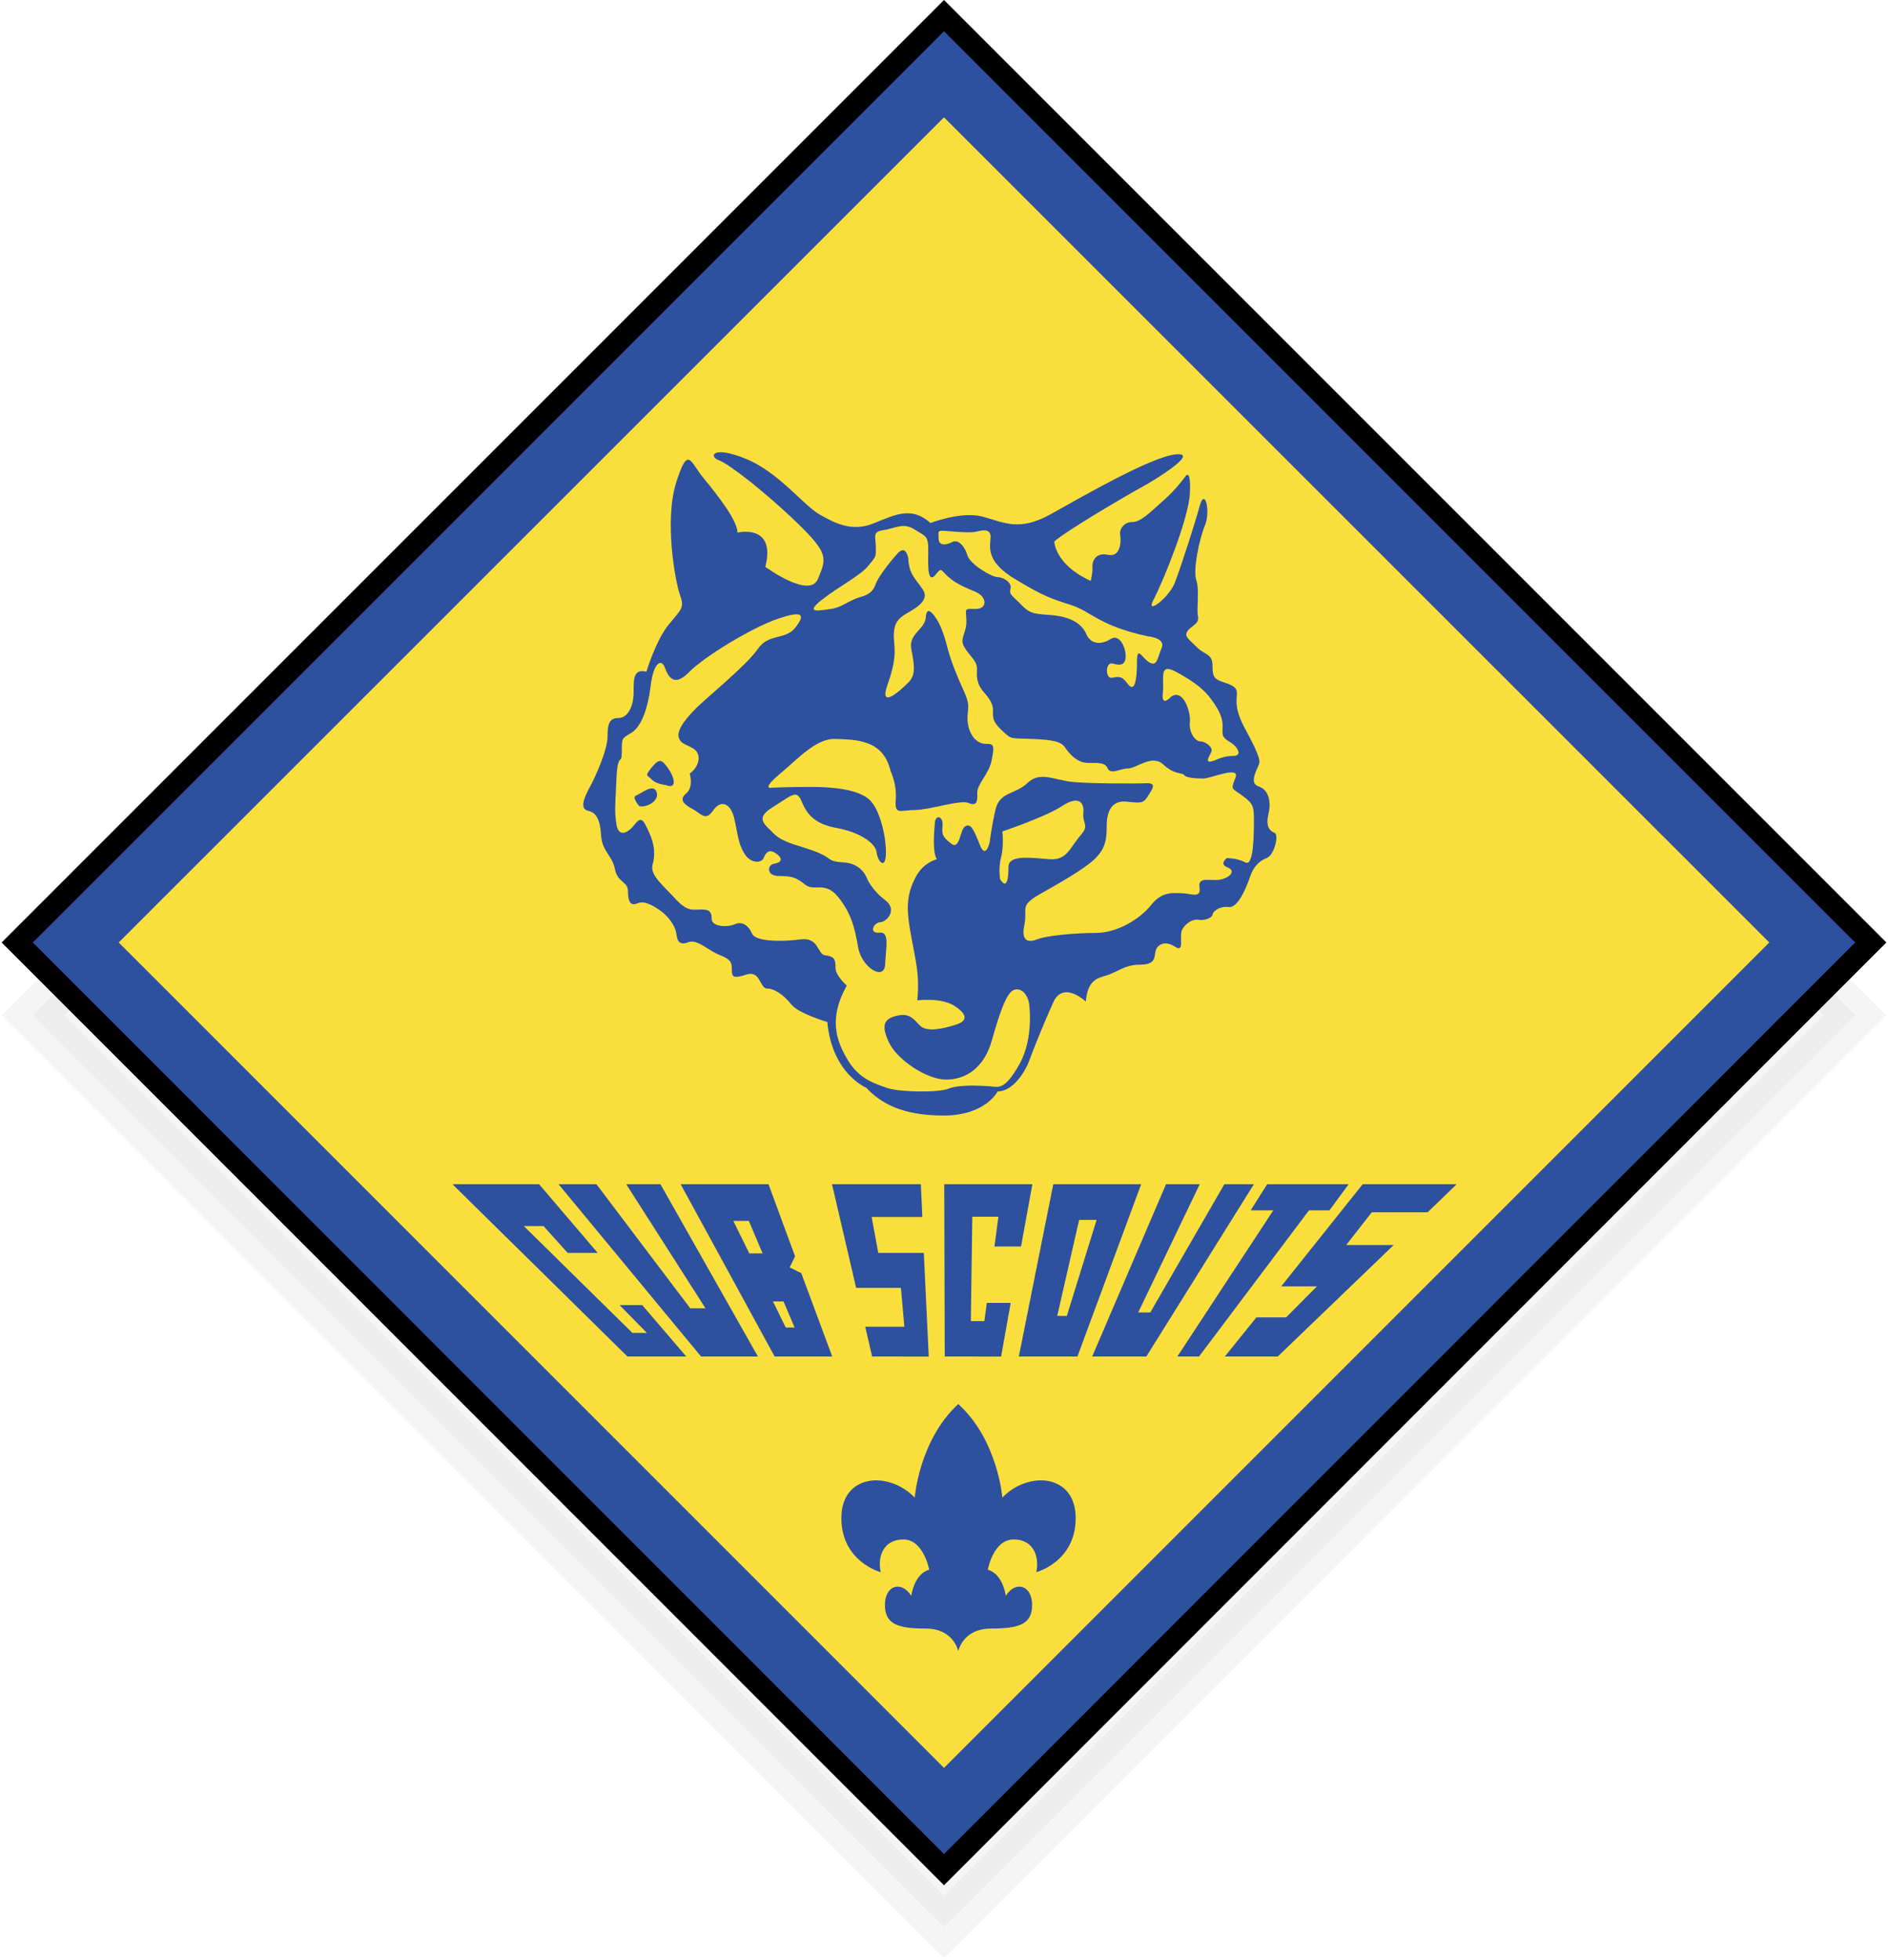 <?xml version="1.0" encoding="UTF-8" standalone="no"?>
<svg
   xmlns:dc="http://purl.org/dc/elements/1.1/"
   xmlns:cc="http://creativecommons.org/ns#"
   xmlns:rdf="http://www.w3.org/1999/02/22-rdf-syntax-ns#"
   xmlns:svg="http://www.w3.org/2000/svg"
   xmlns="http://www.w3.org/2000/svg"
   xmlns:sodipodi="http://sodipodi.sourceforge.net/DTD/sodipodi-0.dtd"
   xmlns:inkscape="http://www.inkscape.org/namespaces/inkscape"
   width="2589.657"
   height="2687.756"
   viewBox="0 0 276.103 286.601"
   version="1.1"
   id="svg829"
   sodipodi:docname="cub-scouts.svg"
   inkscape:version="0.92.4 (5da689c313, 2019-01-14)">
  <defs
     id="defs833">
    <filter
       inkscape:collect="always"
       style="color-interpolation-filters:sRGB"
       id="filter1016"
       x="-0.018"
       width="1.036"
       y="-0.018"
       height="1.036">
      <feGaussianBlur
         inkscape:collect="always"
         stdDeviation="1.999"
         id="feGaussianBlur1018" />
    </filter>
  </defs>
  <sodipodi:namedview
     pagecolor="#ffffff"
     bordercolor="#666666"
     borderopacity="1"
     objecttolerance="10"
     gridtolerance="10"
     guidetolerance="10"
     inkscape:pageopacity="0"
     inkscape:pageshadow="2"
     inkscape:window-width="1920"
     inkscape:window-height="1017"
     id="namedview831"
     showgrid="false"
     fit-margin-top="0"
     fit-margin-left="0"
     fit-margin-right="0"
     fit-margin-bottom="0"
     inkscape:zoom="0.16737521"
     inkscape:cx="2844.7595"
     inkscape:cy="582.38269"
     inkscape:window-x="-8"
     inkscape:window-y="-8"
     inkscape:window-maximized="1"
     inkscape:current-layer="svg829" />
  <path
     d="M 4.78,148.495 138.052,15.223 l 133.272,133.272 -133.272,133.308 z"
     id="path815-96-6"
     inkscape:connector-curvature="0"
     style="opacity:0.2;fill:#000000;fill-opacity:1;stroke:#000000;stroke-width:6.448;stroke-miterlimit:4;stroke-dasharray:none;stroke-opacity:1;filter:url(#filter1016)" />
  <path
     d="M 4.78,137.832 138.052,4.56 l 133.272,133.272 -133.272,133.308 z"
     id="path815-96"
     inkscape:connector-curvature="0"
     style="fill:#2d509f;stroke:#000000;stroke-width:6.448;stroke-miterlimit:4;stroke-dasharray:none;stroke-opacity:1" />
  <path
     d="M 4.78,137.832 138.052,4.56 l 133.272,133.272 -133.272,133.308 z"
     id="path815"
     inkscape:connector-curvature="0"
     style="fill:#2d509f" />
  <path
     d="m 138.052,17.16 120.708,120.672 -120.708,120.707 -120.708,-120.707 z"
     id="path817"
     inkscape:connector-curvature="0"
     style="fill:#fadf3c" />
  <path
     d="m 158.787,146.472 c 0,0 -3.275,-3.132 -4.752,0.108 -1.475,3.275 -2.987,7.056 -3.527,8.568 -0.54,1.475 -2.305,4.463 -4.607,4.463 0,0 -1.765,3.528 -7.885,3.528 -6.048,0 -9.18,-1.765 -11.34,-4.067 0,0 -5.004,-2.053 -5.688,-9.613 0,0 -4.212,-1.223 -5.292,-2.592 -1.08,-1.367 -2.448,-2.303 -3.528,-2.303 -1.08,0 -0.936,-2.701 -2.988,-2.053 -2.016,0.684 -2.16,0.287 -2.16,-0.648 0,-0.972 0,-1.512 -1.765,-2.195 -1.764,-0.684 -3.24,-2.377 -4.607,-1.873 -1.368,0.541 -1.62,-0.287 -1.764,-1.332 -0.144,-1.08 -1.224,-2.591 -2.448,-3.383 -1.225,-0.828 -2.304,-1.368 -3.24,-0.972 -0.972,0.432 -1.368,-0.252 -1.368,-1.764 0,-1.476 -1.476,-1.188 -1.908,-3.24 -0.396,-2.016 -1.872,-2.592 -2.016,-4.896 -0.144,-2.304 -0.684,-3.384 -1.908,-3.636 -1.224,-0.288 -0.684,-1.764 0.288,-3.528 0.936,-1.764 2.556,-5.436 2.556,-7.344 0,-1.872 0.288,-2.7 1.62,-2.7 1.368,0 2.196,-1.764 2.196,-3.78 0,-2.052 0,-3.42 1.872,-2.988 0,0 1.368,-4.608 3.276,-6.912 1.908,-2.304 2.304,-2.448 1.62,-4.356 -0.684,-1.908 -2.304,-10.836 -0.54,-16.416 1.764,-5.544 2.016,-2.988 4.068,-0.54 2.016,2.448 4.896,6.12 4.896,7.884 0,0 5.688,-1.368 4.068,5.004 0,0 6.48,4.752 7.704,1.764 1.224,-2.988 1.62,-3.672 -2.988,-8.136 -4.608,-4.464 -10.008,-8.676 -11.52,-9.216 -1.476,-0.54 -0.972,-2.196 3.852,-0.252 4.824,1.908 8.532,6.84 10.872,8.172 2.376,1.368 4.752,2.52 7.776,1.368 3.06,-1.188 5.58,-2.7 8.46,-0.108 0,0 4.5,-1.764 7.631,-0.936 3.133,0.864 5.328,2.196 9.9,-0.324 4.536,-2.52 14.76,-8.46 18.396,-8.784 3.636,-0.324 -3.637,4.068 -5.076,4.824 -1.439,0.756 -10.98,6.336 -12.744,7.92 0,0 0.072,3.384 5.328,5.76 0,0 0.324,-1.26 0.252,-2.016 -0.072,-0.792 0.432,-2.196 2.268,-1.8 1.873,0.433 1.944,-2.016 1.801,-2.844 -0.18,-0.864 0.504,-1.944 1.764,-1.944 1.26,0 2.628,-1.44 4.535,-3.132 1.945,-1.692 3.24,-3.563 3.24,-3.563 0,0 0.828,-1.26 0.648,2.448 -0.145,3.708 -3.96,13.032 -5.292,15.552 -1.368,2.52 2.269,-0.252 3.097,-2.448 0.863,-2.196 3.096,-9.216 3.563,-10.98 0.827,-3.204 1.692,0.576 0.827,2.628 -0.827,2.016 -1.764,6.48 -1.26,7.992 0.504,1.548 0,4.248 0.252,5.328 0.252,1.116 -1.188,1.44 -1.584,2.196 -0.432,0.756 0.252,1.116 1.441,2.304 1.15,1.152 2.268,0.9 2.268,2.7 0,1.764 0.252,1.944 1.943,2.52 1.691,0.576 1.691,1.008 1.584,2.196 -0.072,1.188 0.107,2.268 1.008,4.068 0.937,1.764 2.557,4.644 2.305,5.472 -0.252,0.828 -1.62,2.88 -0.107,3.384 1.547,0.504 1.871,2.376 1.439,4.032 -0.396,1.692 0.107,2.448 0.863,2.736 0.756,0.252 0,3.276 -1.115,3.708 -1.08,0.396 -1.944,1.26 -2.448,2.771 -0.505,1.512 -1.765,4.572 -3.097,4.393 -1.367,-0.181 -2.375,0.684 -2.375,1.116 0,0.396 -1.117,0.9 -1.944,0.756 -0.864,-0.18 -1.872,0.396 -2.448,1.332 -0.611,0.936 0.432,3.6 -1.115,2.592 -1.513,-1.008 -2.701,-0.252 -2.844,0.756 -0.182,1.008 -0.109,1.873 -2.305,1.873 -2.196,0 -3.456,1.188 -4.896,1.584 -1.439,0.43 -2.699,0.755 -2.988,3.814 z m 20.34,51.911 4.61,-5.722 h 4.355 l 4.5,-4.538 h -5.221 l 11.916,-14.939 h 13.752 l -4.248,4.104 h -8.172 l -3.744,4.789 h 6.949 l -16.957,16.306 z m -6.947,0 14.04,-21.383 h -3.312 l 2.413,-3.816 h 11.916 l -2.809,3.816 h -2.988 l -16.092,21.383 z m -12.456,0 10.8,-25.199 h 4.931 l -9,18.756 h 1.765 l 10.836,-18.756 h 4.319 l -15.73,25.199 z m -10.728,0 5.039,-25.199 h 12.853 l -9.323,25.199 z m -10.836,0 -0.072,-25.199 h 12.889 l -1.656,9.107 h -3.889 l 0.576,-4.355 h -3.816 l -0.215,15.264 h 1.978 l 0.362,-2.664 h 3.491 l -1.403,7.847 z m -10.62,0 -1.008,-4.355 h 5.724 l -0.504,-5.688 h -6.552 l -3.528,-15.156 h 12.996 l 0.216,4.788 h -7.416 l 0.972,5.256 h 6.66 l 0.721,15.155 z m -14.256,0 -13.752,-25.199 h 12.852 l 3.888,10.549 -0.792,1.619 1.692,0.828 4.536,12.203 z m -10.764,0 -20.844,-25.199 h 5.544 l 13.716,18.145 h 2.232 l -11.592,-18.145 h 5.004 l 14.256,25.199 z m -10.764,0 -25.596,-25.199 h 12.672 l 8.568,10.044 h -4.392 l -3.528,-3.924 h -2.88 l 15.876,15.624 h 2.124 l -3.996,-4.068 h 3.312 l 6.444,7.523 z m 48.384,43.093 c 0,0 -0.647,-3.312 -4.752,-3.312 -4.104,0 -5.976,-0.648 -5.976,-3.457 0,-2.844 2.376,-3.635 3.852,-1.332 0,0 0.396,-3.203 2.628,-3.815 0,0 -0.827,-4.429 -3.78,-4.429 -2.988,0 -3.816,2.629 -3.312,4.789 0,0 -5.76,-1.512 -5.76,-7.92 0,-6.444 6.912,-6.948 10.728,-2.988 0,0 0.648,-8.424 6.372,-13.68 5.796,5.256 6.444,13.68 6.444,13.68 3.816,-3.96 10.729,-3.456 10.729,2.988 0,6.408 -5.761,7.92 -5.761,7.92 0.468,-2.16 -0.323,-4.789 -3.312,-4.789 -2.989,0 -3.781,4.429 -3.781,4.429 2.232,0.612 2.629,3.815 2.629,3.815 1.477,-2.303 3.852,-1.512 3.852,1.332 0,2.809 -1.871,3.457 -6.012,3.457 -4.141,0 -4.788,3.312 -4.788,3.312 z"
     id="path819"
     inkscape:connector-curvature="0"
     style="fill:#2d509f" />
  <path
     d="m 154.612,192.444 h 1.404 l 4.355,-14.039 h -2.554 z m -45.036,-9.145 -2.34,-4.752 h 2.268 l 2.016,4.752 z m 5.328,10.837 -1.872,-3.815 h 1.548 l 1.62,3.815 z m 31.356,-65.556 c 0,0 -0.288,-1.62 0.145,-3.24 0.432,-1.62 0.18,-3.744 0.18,-3.744 0,0 6.408,-2.16 8.711,-3.708 2.341,-1.548 3.312,-0.648 3.133,1.008 -0.145,1.692 0.973,1.692 -0.469,3.348 -1.475,1.692 -1.907,3.564 -4.391,3.42 -2.484,-0.18 -6.084,-0.756 -6.084,1.08 0,1.836 -0.252,3.384 -1.225,1.836 z"
     id="path821"
     inkscape:connector-curvature="0"
     style="fill:#fadf3c" />
  <path
     d="m 132.832,81.708 c 0,0 -0.288,-2.16 -1.548,-0.792 -1.26,1.368 -2.808,3.456 -3.168,4.356 -0.324,0.936 -0.72,1.62 -2.34,2.052 -1.62,0.468 -2.736,1.548 -4.248,1.728 -1.476,0.18 -3.996,0.792 -1.44,-1.26 2.592,-2.052 5.688,-3.564 6.876,-5.04 1.225,-1.476 1.116,-1.26 1.116,-2.736 0,-1.512 -0.576,-2.232 1.08,-2.484 1.656,-0.216 2.916,-1.188 4.573,-0.108 1.655,1.08 2.051,0.792 2.016,3.312 -0.072,2.52 0,4.536 1.043,3.348 0.973,-1.224 0.686,-0.756 1.945,0.324 1.259,1.08 2.483,1.512 4.031,2.196 1.549,0.684 1.691,2.448 -0.072,2.448 -1.763,0 -1.439,-0.18 -1.367,1.728 0.035,1.872 -1.08,2.592 -0.289,3.888 0.793,1.332 1.945,2.016 1.836,3.312 -0.107,1.332 0.181,2.195 0.793,2.987 0.648,0.792 1.619,1.765 1.548,3.024 -0.071,1.296 0.216,1.836 1.476,2.988 1.26,1.151 0.973,0.972 4.248,1.08 3.276,0.144 4.248,0.432 4.824,1.26 0.576,0.864 1.584,1.979 2.809,2.196 1.188,0.216 2.916,-0.288 3.383,0.792 0.433,1.08 1.836,0.072 3.025,0.072 1.188,0 3.491,-2.124 5.146,-0.576 1.656,1.548 2.809,1.152 3.061,1.548 0.217,0.396 1.764,0.504 2.809,0.504 1.008,0 5.436,-1.944 4.68,-0.108 -0.756,1.836 -0.504,1.476 1.044,2.628 1.548,1.152 1.655,1.548 1.655,3.492 0,1.944 0,6.876 -1.223,6.264 -1.189,-0.647 -2.736,-0.647 -2.736,-0.647 0,0 -1.188,0.864 0.107,1.368 1.332,0.54 0.252,1.548 -1.152,1.8 -1.367,0.216 -3.239,-0.54 -2.951,1.152 0.287,1.656 -1.404,0.828 -2.484,0.828 -1.08,0 -2.916,-0.432 -4.572,1.692 -1.656,2.088 -5.004,4.104 -8.027,4.104 -3.023,0 -7.271,0.396 -8.532,0.9 -1.261,0.504 -2.521,0.504 -2.017,-1.98 0.541,-2.52 -0.791,-2.808 2.197,-4.536 2.987,-1.692 6.695,-3.78 8.172,-5.256 1.512,-1.512 1.691,-2.772 1.691,-4.824 0,-2.052 0.721,-3.78 3.023,-3.492 2.305,0.288 2.412,0.108 3.097,-0.972 0.685,-1.08 1.151,-1.764 -0.36,-1.728 -1.476,0.072 -8.531,0.072 -10.98,-0.216 -2.482,-0.288 -4.607,-1.548 -6.371,0.18 -1.764,1.692 -3.996,1.26 -4.645,3.78 -0.611,2.52 -0.863,4.788 -0.863,4.788 0,0 -0.576,2.772 -1.477,0.432 -0.936,-2.376 -1.332,-3.096 -2.123,-2.664 -0.793,0.468 -0.757,3.564 -2.053,2.521 -1.332,-1.008 -1.367,-1.368 -1.26,-2.664 0.107,-1.332 -1.008,-1.62 -1.116,-0.432 -0.108,1.224 -0.396,4.356 0.288,5.4 0,0 -1.943,0.396 -3.096,2.592 -1.152,2.16 -1.369,4.068 -0.972,6.804 0.396,2.7 1.259,6.192 1.296,8.208 0.071,2.016 -0.109,3.023 -0.109,3.023 0,0 3.421,-0.432 5.365,0.756 1.943,1.225 2.123,2.232 0.287,2.809 -1.836,0.577 -4.248,1.152 -5.256,0.107 -0.972,-1.008 -1.583,-1.871 -3.419,-1.403 -1.836,0.433 -2.304,1.403 -1.08,3.925 1.188,2.52 5.544,5.398 8.316,5.398 2.809,0 5.544,-1.619 6.695,-5.688 1.152,-4.068 1.908,-6.119 2.701,-7.02 0.791,-0.936 2.231,-0.576 2.735,1.404 0,0 0.828,5.111 -1.403,9.072 -2.232,3.959 -3.097,3.275 -4.357,3.203 -1.26,-0.072 -4.463,-0.287 -6.012,0.359 -1.547,0.613 -7.379,0.505 -9.072,-0.143 -1.728,-0.613 -4.032,-1.297 -5.688,-4.105 -1.656,-2.807 -2.808,-6.012 -0.108,-10.836 0,0 -1.728,-1.475 -1.656,-2.735 0.036,-1.26 -0.36,-1.548 -1.512,-1.692 -1.116,-0.107 -0.9,-2.627 -3.492,-2.34 -2.556,0.36 -6.695,0.396 -7.2,-0.828 -0.54,-1.26 -1.512,-1.836 -2.52,-1.367 -1.044,0.468 -3.384,0.396 -3.384,-0.793 0,-1.223 -0.504,-1.368 -1.62,-1.368 -1.08,0 -1.872,0.396 -3.672,-1.548 -1.764,-1.944 -3.78,-3.492 -3.348,-5.004 0.396,-1.476 0.324,-2.916 -0.54,-4.788 -0.864,-1.908 -1.152,-2.304 -2.124,-1.044 -0.972,1.26 -2.34,1.872 -2.628,-0.108 -0.288,-2.016 -0.18,-2.412 0,-6.552 0.18,-4.104 0.792,-1.944 0.792,-3.996 0,-2.052 -0.036,-1.943 1.404,-2.808 1.404,-0.864 2.376,-3.384 2.808,-6.804 0.396,-3.456 1.584,-4.141 2.088,-2.7 0.54,1.44 1.404,2.844 3.563,0.612 2.196,-2.232 9.072,-6.444 12.96,-7.776 3.888,-1.332 3.96,-0.504 2.521,1.332 -1.44,1.8 -3.888,0.792 -5.437,3.06 -1.548,2.305 -7.704,7.344 -8.964,8.604 -1.26,1.26 -2.916,3.096 -2.628,4.32 0.288,1.188 1.656,1.116 2.484,1.944 0.792,0.792 0.504,2.376 -0.864,3.384 0,0 0.612,1.98 -0.54,2.916 -1.116,0.9 -0.216,1.656 0.972,2.268 1.225,0.647 1.836,1.836 2.952,0.252 1.08,-1.62 2.521,-1.224 3.096,1.008 0.54,2.232 0.54,3.636 1.476,5.184 0.9,1.548 2.448,1.476 2.808,0.792 0.324,-0.684 0.685,-1.548 1.836,-0.756 1.152,0.792 0.756,1.368 -0.252,1.512 -0.972,0.108 -1.26,1.8 0.72,1.8 1.944,0 2.556,0.252 3.816,1.26 1.26,1.044 2.88,-0.54 4.752,1.728 1.908,2.304 2.484,4.465 2.988,7.416 0.504,2.988 3.852,5.04 3.96,2.484 0.108,-2.592 0.684,-4.789 -0.864,-4.608 -1.548,0.144 -0.864,-1.44 0.108,-1.513 0.972,-0.035 2.628,-1.835 0.756,-3.239 -1.908,-1.44 -2.628,-3.096 -2.628,-3.096 0,0 -0.684,-2.232 -3.348,-2.412 -2.628,-0.18 -1.548,-0.468 -3.816,-1.439 -2.304,-0.972 -5.04,-1.332 -6.444,-2.736 -1.368,-1.44 -2.952,-2.232 -0.144,-3.96 2.808,-1.728 3.42,-2.628 4.212,-0.684 0.828,1.944 1.98,3.204 5.112,3.78 3.168,0.576 5.616,2.124 5.796,3.528 0.18,1.44 1.296,2.592 1.368,0.252 0.072,-2.376 -0.864,-6.552 -2.448,-7.956 -1.62,-1.44 -5.112,-1.836 -8.496,-1.836 -3.384,0 -5.652,0.108 -5.652,0.108 0,0 -1.836,0.468 1.008,-1.944 2.88,-2.412 5.4,-5.292 8.244,-5.184 2.88,0.144 6.948,0 8.028,4.716 0,0 0.936,1.872 0.756,4.176 -0.18,2.304 0.612,1.512 2.737,1.512 2.123,0 6.73,-1.548 7.883,-1.044 1.153,0.504 1.369,-0.072 1.297,-1.439 -0.037,-1.368 1.728,-2.736 2.123,-4.86 0.396,-2.124 0.361,-2.34 -0.863,-2.34 -1.188,0 -2.34,-1.044 -2.629,-2.988 -0.287,-1.944 0.576,-2.124 -0.504,-4.536 -1.08,-2.412 -1.907,-4.355 -2.483,-6.516 -0.54,-2.196 -1.116,-3.492 -1.62,-4.248 -0.504,-0.756 -1.404,-2.016 -1.548,-0.216 -0.108,1.764 -2.52,2.376 -2.124,4.607 0.432,2.269 0.721,3.78 -0.396,4.896 -1.08,1.08 -4.5,4.284 -3.024,0.18 1.476,-4.14 0.864,-5.508 0.864,-6.948 0,-1.44 0.324,-2.34 1.656,-3.168 1.332,-0.792 3.708,-1.98 2.591,-3.636 -1.152,-1.692 -2.016,-2.232 -2.124,-4.5 z"
     id="path823"
     inkscape:connector-curvature="0"
     style="fill:#fadf3c" />
  <path
     d="m 167.824,93.048 c 0,0 2.736,0.216 2.051,1.729 -0.646,1.548 -0.646,2.736 -1.799,2.088 -1.117,-0.684 -1.801,-2.556 -1.801,0 0,2.52 -0.324,4.5 -1.332,3.168 -0.972,-1.332 -1.439,-1.044 -2.375,-0.9 -0.937,0.108 -0.937,-2.412 0.18,-2.088 1.152,0.324 1.871,0.216 1.871,-1.116 0,-1.332 -0.936,-3.276 -2.195,-2.484 -1.26,0.828 -2.844,0.864 -3.527,-0.648 -0.648,-1.548 -2.197,-2.52 -4.789,-2.808 -2.592,-0.252 -3.312,-0.072 -4.645,-1.44 -1.331,-1.404 -1.943,-1.548 -1.691,-2.412 0.289,-0.864 -0.972,-1.728 -1.836,-1.728 -0.9,0 -4.068,-1.872 -4.464,-3.204 -0.396,-1.332 -1.332,-2.376 -2.196,-1.944 -0.863,0.468 -2.016,0.612 -2.016,-0.504 0,-1.152 -0.288,-1.224 1.404,-1.08 1.728,0.145 3.275,0.252 4.14,0.072 0.864,-0.216 2.196,-0.54 2.052,1.008 -0.145,1.512 -0.468,3.528 3.672,5.977 4.104,2.483 5.184,2.808 8.1,3.744 2.952,0.934 3.96,2.986 11.196,4.57 z m 3.42,8.856 c 0,0 -1.44,1.62 -1.188,-0.54 0.252,-2.124 -0.685,-4.536 1.979,-3.096 2.664,1.476 4.033,2.52 5.148,4.068 1.116,1.512 1.62,2.628 1.62,3.853 0,1.188 -0.252,1.548 1.044,2.304 1.26,0.792 1.872,2.052 0.504,2.052 -1.367,0 -2.412,0.54 -2.412,0.54 -2.232,0.936 -0.936,-0.612 -0.756,-1.224 0.18,-0.576 -0.863,-1.44 -1.656,-1.44 -0.756,0 -1.691,-1.368 -1.512,-2.844 0.145,-1.441 -0.972,-4.969 -2.771,-3.673 z"
     id="path825"
     inkscape:connector-curvature="0"
     style="fill:#fadf3c" />
  <path
     d="m 93.484,117.888 c 0,0 -1.152,-1.296 -0.468,-1.548 0.72,-0.252 2.484,-1.836 2.988,-0.54 0.504,1.296 -1.476,2.376 -2.52,2.088 z m 3.816,-3.096 c 0,0 -1.332,-0.108 -1.98,-0.792 -0.648,-0.684 -1.152,-0.396 0.036,-1.836 1.188,-1.44 1.512,-0.9 2.304,0.144 0.792,1.044 1.62,3.276 -0.36,2.484 z"
     id="path827"
     inkscape:connector-curvature="0"
     style="fill:#2d509f" />
</svg>
